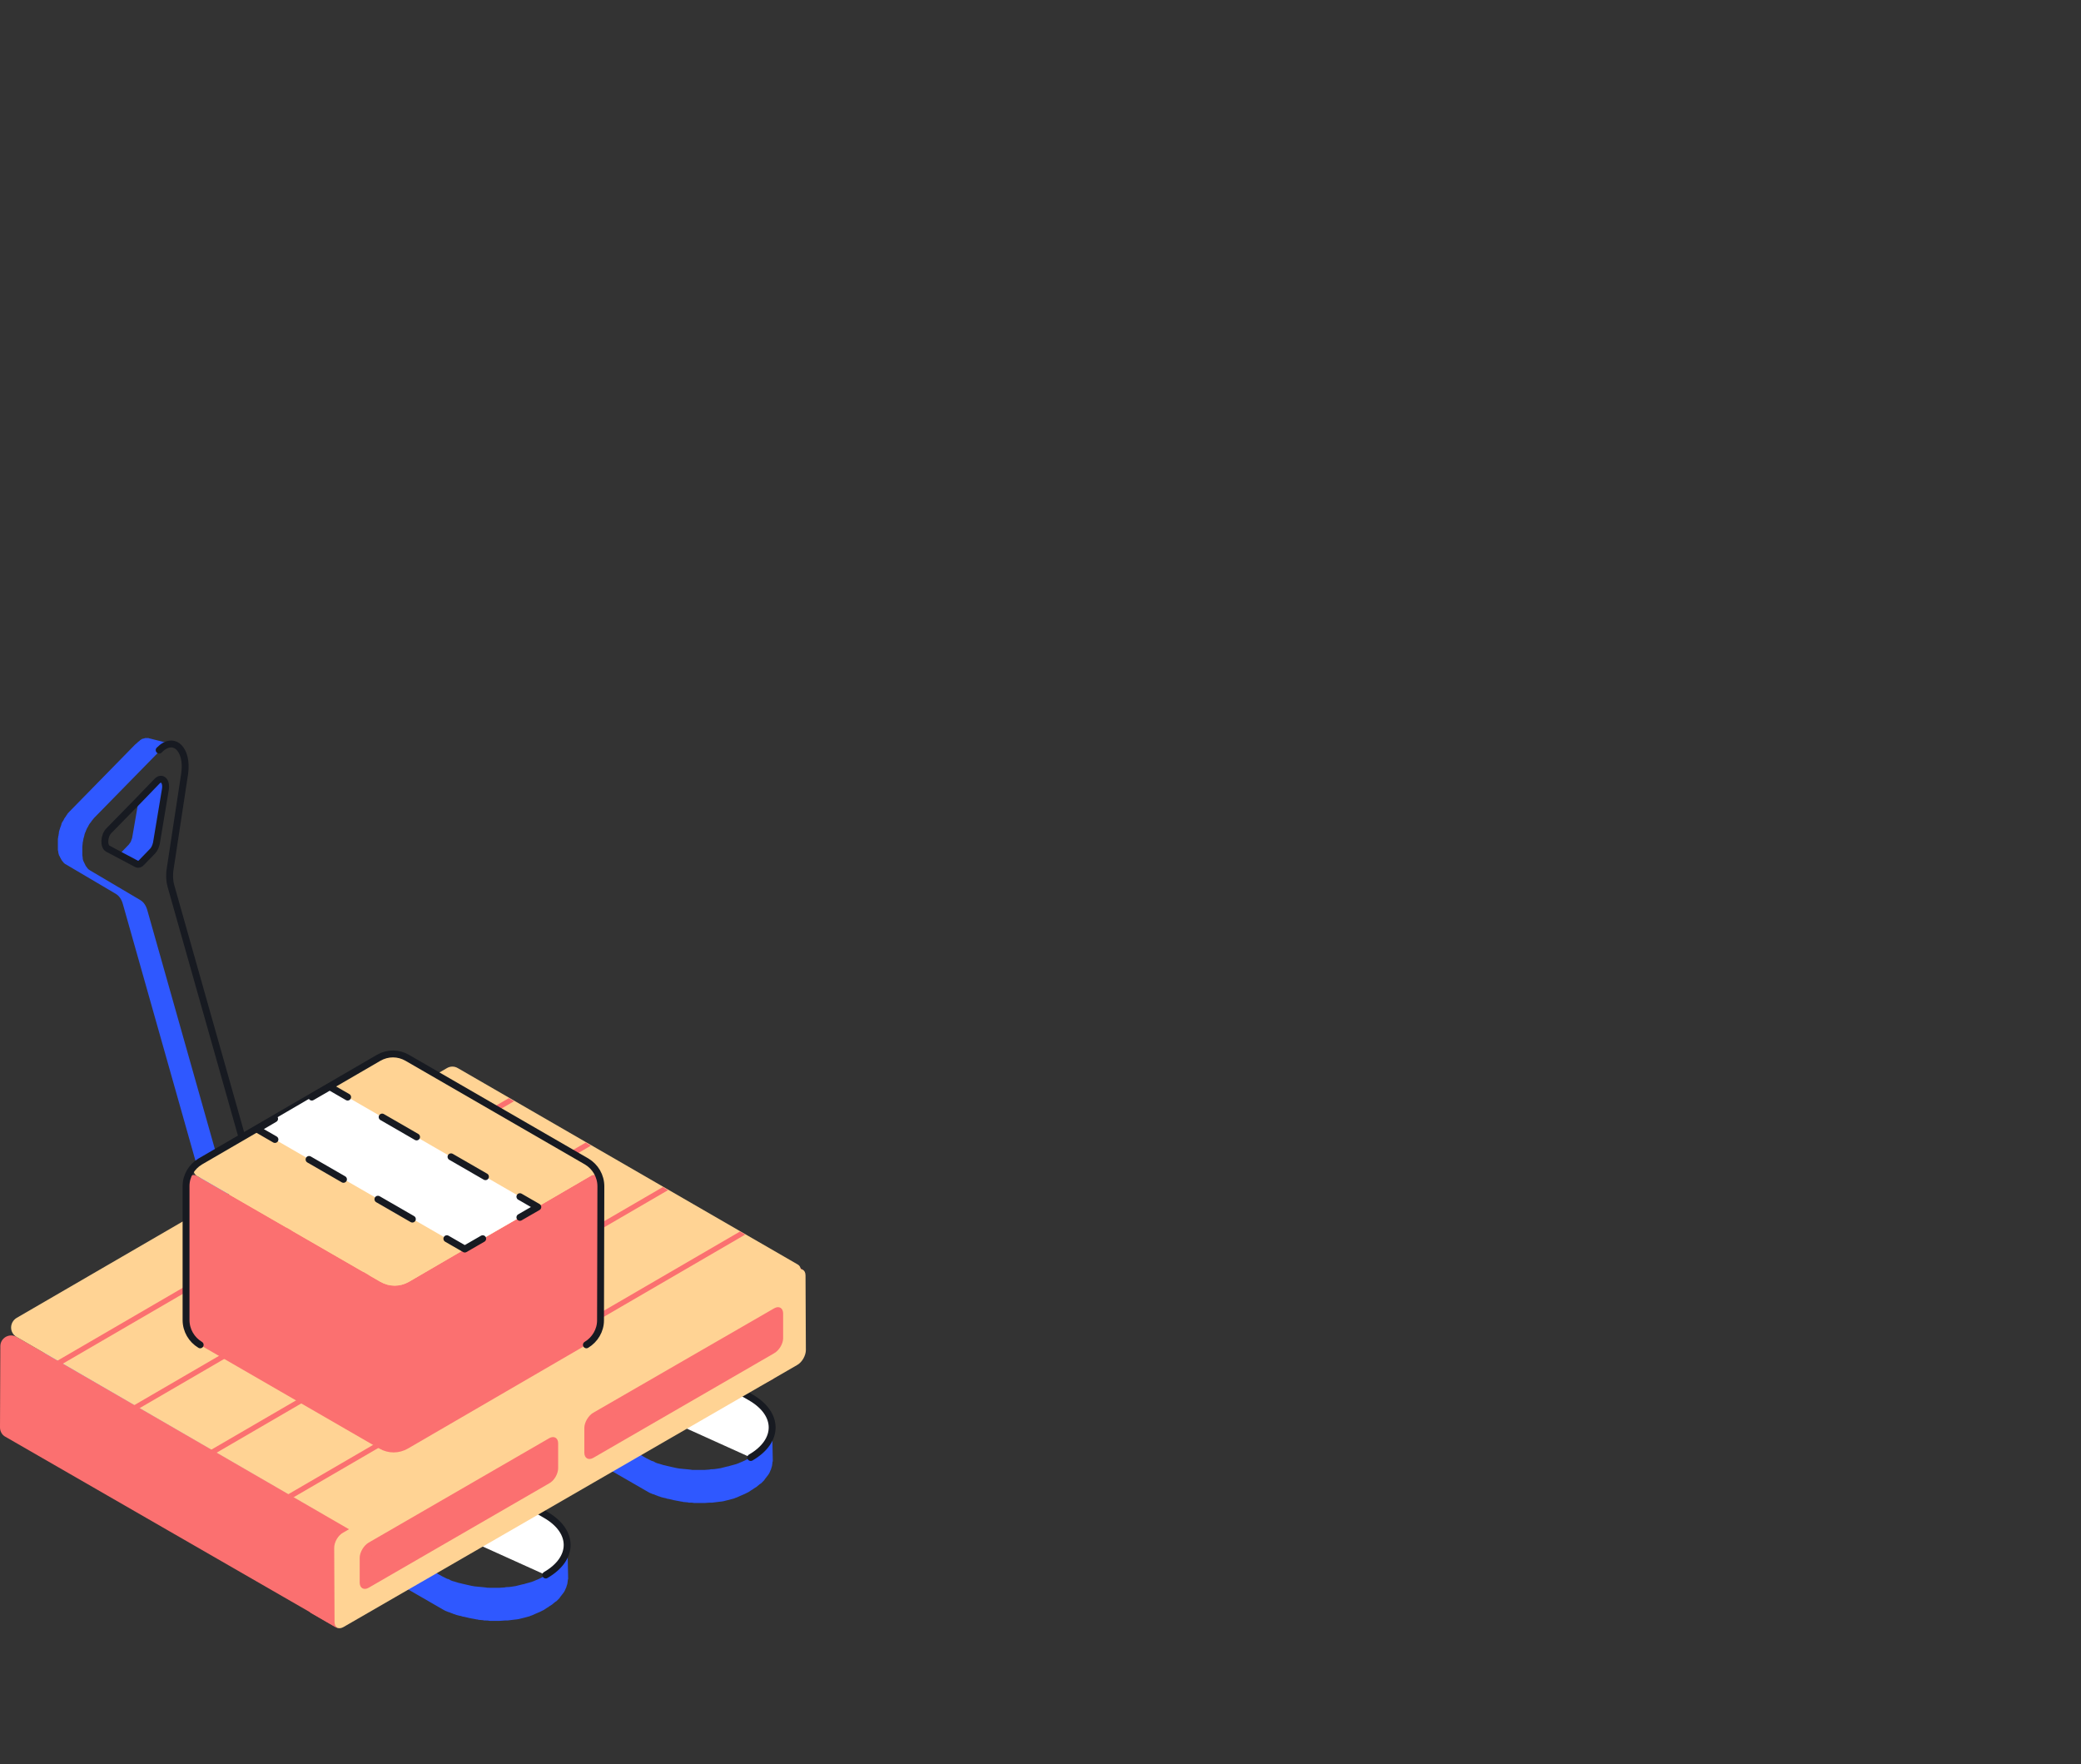 <?xml version="1.0" encoding="utf-8"?>
<!-- Generator: Adobe Illustrator 22.1.0, SVG Export Plug-In . SVG Version: 6.00 Build 0)  -->
<svg version="1.1" id="Слой_1" xmlns="http://www.w3.org/2000/svg" xmlns:xlink="http://www.w3.org/1999/xlink" x="0px" y="0px"
	 viewBox="0 0 604 512" style="enable-background:new 0 0 604 512;" xml:space="preserve">
<rect x="0" y="0" width="604" height="512" fill="#333333" stroke="none"/>
<style type="text/css">
	.st0{fill:#2F58FF;}
	.st1{fill:#FFFFFF;}
	.st2{fill:none;stroke:#171A21;stroke-width:2;stroke-linecap:round;stroke-linejoin:round;stroke-miterlimit:10;}
	.st3{fill:#FB7070;}
	.st4{fill:#FFD394;}
	.st5{fill:none;stroke:#171A21;stroke-width:2;stroke-linecap:round;stroke-linejoin:round;}
	.st6{fill:none;stroke:#171A21;stroke-width:2;stroke-linecap:round;stroke-linejoin:round;stroke-dasharray:11.54,11.54;}
</style>
<g>
	<g>
		<path class="st0" d="M164.7,448.5c0,0.2,0,0.4-0.1,0.6c0,0.2,0,0.4-0.1,0.7c0,0.2-0.1,0.4-0.1,0.5c-0.1,0.2-0.1,0.4-0.2,0.6
			c-0.1,0.2-0.1,0.3-0.2,0.5c-0.1,0.2-0.2,0.4-0.3,0.7c-0.2,0.3-0.3,0.6-0.5,0.9l-0.1,0.1c-0.2,0.3-0.4,0.6-0.7,0.9
			c0,0.1-0.1,0.1-0.1,0.2c-0.3,0.3-0.6,0.6-0.9,0.9c-0.2,0.2-0.4,0.4-0.7,0.5c-0.2,0.2-0.4,0.3-0.6,0.5c-0.2,0.2-0.5,0.3-0.8,0.5
			s-0.5,0.4-0.8,0.5c-0.5,0.3-0.9,0.5-1.4,0.8c-0.1,0.1-0.3,0.1-0.4,0.2c-0.4,0.2-0.9,0.4-1.4,0.6c-0.1,0-0.1,0.1-0.2,0.1
			c-0.5,0.2-1,0.4-1.5,0.5c-0.4,0.1-0.7,0.2-1.1,0.3c-0.3,0.1-0.6,0.2-0.8,0.2c-0.4,0.1-0.8,0.2-1.2,0.3c-0.3,0.1-0.5,0.1-0.8,0.2
			c-0.8,0.1-1.6,0.3-2.4,0.3c-0.3,0-0.5,0-0.8,0.1c-0.5,0-1,0.1-1.4,0.1c-0.3,0-0.6,0-0.9,0c-0.4,0-0.8,0-1.2,0c-0.3,0-0.7,0-1,0
			c-0.4,0-0.7,0-1.1-0.1c-0.3,0-0.7-0.1-1-0.1c-0.4,0-0.7-0.1-1.1-0.1c-0.3,0-0.6-0.1-1-0.1c-0.4-0.1-0.8-0.1-1.1-0.2
			s-0.6-0.1-0.9-0.2c-0.4-0.1-0.9-0.2-1.3-0.3c-0.3-0.1-0.6-0.1-0.8-0.2c-0.2,0-0.3-0.1-0.5-0.1c-0.4-0.1-0.9-0.3-1.3-0.4
			c-0.1,0-0.2-0.1-0.4-0.1c-0.4-0.1-0.8-0.3-1.1-0.5c-0.2-0.1-0.4-0.2-0.6-0.2c-0.5-0.3-1.1-0.5-1.6-0.8l-109-62.9
			c-4.2-2.4-6.3-5.6-6.3-8.8v9.5c0,3.2,2.1,6.4,6.3,8.8l109,62.9c0.5,0.3,1,0.6,1.6,0.8c0.2,0.1,0.4,0.2,0.6,0.2
			c0.3,0.1,0.6,0.3,1,0.4c0.1,0,0.1,0,0.2,0.1c0.1,0,0.2,0.1,0.4,0.1c0.4,0.2,0.9,0.3,1.3,0.4c0.2,0,0.3,0.1,0.5,0.1
			c0.1,0,0.2,0.1,0.3,0.1c0.2,0.1,0.4,0.1,0.5,0.1c0.4,0.1,0.9,0.2,1.3,0.3c0.1,0,0.2,0.1,0.4,0.1s0.4,0.1,0.5,0.1
			c0.4,0.1,0.8,0.1,1.1,0.2c0.2,0,0.3,0.1,0.5,0.1s0.3,0,0.5,0.1c0.4,0,0.7,0.1,1.1,0.1c0.2,0,0.3,0,0.5,0.1c0.2,0,0.3,0,0.5,0
			c0.4,0,0.7,0,1.1,0.1c0.2,0,0.4,0,0.5,0s0.3,0,0.4,0c0.4,0,0.8,0,1.2,0c0.2,0,0.4,0,0.6,0c0.1,0,0.2,0,0.3,0c0.5,0,1-0.1,1.4-0.1
			c0.2,0,0.4,0,0.6,0c0.1,0,0.1,0,0.2,0c0.8-0.1,1.6-0.2,2.4-0.3h0.1c0.2,0,0.5-0.1,0.7-0.1c0.4-0.1,0.8-0.2,1.2-0.3
			c0.3-0.1,0.6-0.1,0.8-0.2c0.4-0.1,0.7-0.2,1.1-0.3c0.1,0,0.2,0,0.2-0.1c0.4-0.1,0.9-0.3,1.3-0.5c0.1,0,0.1-0.1,0.2-0.1
			c0.5-0.2,0.9-0.4,1.4-0.6c0.1-0.1,0.3-0.1,0.4-0.2c0.5-0.2,1-0.5,1.4-0.8c0.1-0.1,0.2-0.1,0.3-0.2c0.2-0.1,0.4-0.2,0.6-0.4
			c0.3-0.2,0.5-0.3,0.8-0.5c0.2-0.2,0.4-0.3,0.6-0.5c0.2-0.2,0.5-0.4,0.7-0.5l0.1-0.1c0.3-0.3,0.5-0.5,0.8-0.8
			c0.1-0.1,0.1-0.1,0.1-0.2c0.1-0.2,0.3-0.3,0.4-0.5c0.1-0.1,0.2-0.3,0.3-0.4l0.1-0.1c0.2-0.2,0.3-0.5,0.5-0.7c0-0.1,0-0.1,0.1-0.2
			c0.1-0.2,0.2-0.4,0.3-0.7c0.1-0.1,0.1-0.3,0.2-0.4v-0.1c0.1-0.2,0.1-0.4,0.2-0.6c0-0.1,0.1-0.3,0.1-0.4v-0.1
			c0-0.2,0.1-0.4,0.1-0.7c0-0.1,0-0.3,0.1-0.4c0-0.1,0-0.1,0-0.2L164.7,448.5z"/>
		<path class="st1" d="M19.2,394.2c-8.4-4.8-8.4-12.7-0.1-17.5s21.9-4.8,30.2,0l109,62.9c8.4,4.8,8.4,12.7,0.1,17.5"/>
		<path class="st2" d="M19.2,394.2c-8.4-4.8-8.4-12.7-0.1-17.5s21.9-4.8,30.2,0l109,62.9c8.4,4.8,8.4,12.7,0.1,17.5"/>
		<path class="st0" d="M224.1,414.3c0,0.2,0,0.4-0.1,0.6c0,0.2,0,0.4-0.1,0.7c0,0.2-0.1,0.4-0.1,0.5c-0.1,0.2-0.1,0.4-0.2,0.6
			c-0.1,0.2-0.1,0.3-0.2,0.5c-0.1,0.2-0.2,0.4-0.3,0.7c-0.2,0.3-0.3,0.6-0.5,0.9l-0.1,0.1c-0.2,0.3-0.4,0.6-0.7,0.9
			c0,0.1-0.1,0.1-0.1,0.2c-0.3,0.3-0.6,0.6-0.9,0.9c-0.2,0.2-0.4,0.4-0.7,0.5c-0.2,0.2-0.4,0.3-0.6,0.5c-0.2,0.2-0.5,0.3-0.8,0.5
			s-0.5,0.4-0.8,0.5c-0.5,0.3-0.9,0.5-1.4,0.8c-0.1,0.1-0.3,0.1-0.4,0.2c-0.4,0.2-0.9,0.4-1.4,0.6c-0.1,0-0.1,0.1-0.2,0.1
			c-0.5,0.2-1,0.4-1.5,0.5c-0.4,0.1-0.7,0.2-1.1,0.3c-0.3,0.1-0.6,0.2-0.8,0.2c-0.4,0.1-0.8,0.2-1.2,0.3c-0.3,0.1-0.5,0.1-0.8,0.2
			c-0.8,0.1-1.6,0.3-2.4,0.3c-0.3,0-0.5,0-0.8,0.1c-0.5,0-1,0.1-1.4,0.1c-0.3,0-0.6,0-0.9,0c-0.4,0-0.8,0-1.2,0c-0.3,0-0.7,0-1,0
			c-0.4,0-0.7,0-1.1-0.1c-0.3,0-0.7-0.1-1-0.1c-0.4,0-0.7-0.1-1.1-0.1c-0.3,0-0.6-0.1-1-0.1c-0.4-0.1-0.8-0.1-1.1-0.2
			s-0.6-0.1-0.9-0.2c-0.4-0.1-0.9-0.2-1.3-0.3c-0.3-0.1-0.6-0.1-0.8-0.2c-0.2,0-0.3-0.1-0.5-0.1c-0.4-0.1-0.9-0.3-1.3-0.4
			c-0.1,0-0.2-0.1-0.4-0.1c-0.4-0.1-0.8-0.3-1.1-0.5c-0.2-0.1-0.4-0.2-0.6-0.2c-0.5-0.3-1.1-0.5-1.6-0.8l-109-62.9
			c-4.2-2.4-6.3-5.6-6.3-8.8v9.5c0,3.2,2.1,6.4,6.3,8.8l109,62.9c0.5,0.3,1,0.6,1.6,0.8c0.2,0.1,0.4,0.2,0.6,0.2
			c0.3,0.1,0.6,0.3,1,0.4c0.1,0,0.1,0,0.2,0.1c0.1,0,0.2,0.1,0.4,0.1c0.4,0.2,0.9,0.3,1.3,0.4c0.2,0,0.3,0.1,0.5,0.1
			c0.1,0,0.2,0.1,0.3,0.1c0.2,0.1,0.4,0.1,0.5,0.1c0.4,0.1,0.9,0.2,1.3,0.3c0.1,0,0.2,0.1,0.4,0.1s0.4,0.1,0.5,0.1
			c0.4,0.1,0.8,0.1,1.1,0.2c0.2,0,0.3,0.1,0.5,0.1s0.3,0,0.5,0.1c0.4,0,0.7,0.1,1.1,0.1c0.2,0,0.3,0,0.5,0.1c0.2,0,0.3,0,0.5,0
			c0.4,0,0.7,0,1.1,0.1c0.2,0,0.4,0,0.5,0s0.3,0,0.4,0c0.4,0,0.8,0,1.2,0c0.2,0,0.4,0,0.6,0c0.1,0,0.2,0,0.3,0c0.5,0,1-0.1,1.4-0.1
			c0.2,0,0.4,0,0.6,0c0.1,0,0.1,0,0.2,0c0.8-0.1,1.6-0.2,2.4-0.3h0.1c0.2,0,0.5-0.1,0.7-0.1c0.4-0.1,0.8-0.2,1.2-0.3
			c0.3-0.1,0.6-0.1,0.8-0.2c0.4-0.1,0.7-0.2,1.1-0.3c0.1,0,0.2,0,0.2-0.1c0.4-0.1,0.9-0.3,1.3-0.5c0.1,0,0.1-0.1,0.2-0.1
			c0.5-0.2,0.9-0.4,1.4-0.6c0.1-0.1,0.3-0.1,0.4-0.2c0.5-0.2,1-0.5,1.4-0.8c0.1-0.1,0.2-0.1,0.3-0.2c0.2-0.1,0.4-0.2,0.6-0.4
			c0.3-0.2,0.5-0.3,0.8-0.5c0.2-0.2,0.4-0.3,0.6-0.5s0.5-0.4,0.7-0.5l0.1-0.1c0.3-0.3,0.5-0.5,0.8-0.8c0.1-0.1,0.1-0.1,0.1-0.2
			c0.1-0.2,0.3-0.3,0.4-0.5c0.1-0.1,0.2-0.3,0.3-0.4l0.1-0.1c0.2-0.2,0.3-0.5,0.5-0.7c0-0.1,0-0.1,0.1-0.2c0.1-0.2,0.2-0.4,0.3-0.7
			c0.1-0.1,0.1-0.3,0.2-0.4v-0.1c0.1-0.2,0.1-0.4,0.2-0.6c0-0.1,0.1-0.3,0.1-0.4v-0.1c0-0.2,0.1-0.4,0.1-0.7c0-0.1,0-0.3,0.1-0.4
			c0-0.1,0-0.1,0-0.2L224.1,414.3z"/>
		<path class="st1" d="M78.7,360.1c-8.4-4.8-8.4-12.7-0.1-17.5s21.9-4.8,30.2,0l109,62.9c8.4,4.8,8.4,12.7,0.1,17.5"/>
		<path class="st2" d="M78.7,360.1c-8.4-4.8-8.4-12.7-0.1-17.5s21.9-4.8,30.2,0l109,62.9c8.4,4.8,8.4,12.7,0.1,17.5"/>
		<path class="st0" d="M44.5,246.5l0.1-0.1c0.1-0.1,0.2-0.3,0.3-0.5s0.2-0.4,0.2-0.6c0.1-0.2,0.1-0.4,0.2-0.7l2.7-15.5
			c0-0.1,0-0.3,0.1-0.4c0-0.1,0-0.3,0-0.4c0-0.1,0-0.2,0-0.3v-0.1v-0.1c0-0.2-0.1-0.3-0.1-0.5c0,0,0,0,0-0.1
			c-0.1-0.1-0.1-0.3-0.2-0.4c0,0,0-0.1-0.1-0.1c-0.1-0.1-0.1-0.2-0.2-0.2c0,0-0.1,0-0.1-0.1c-0.1-0.1-0.2-0.1-0.3-0.1
			c-0.4-0.1-0.9,0-1.4,0.5l-5.5,5.7l-1.8,10.4c0,0.2-0.1,0.5-0.2,0.7c-0.1,0.2-0.1,0.4-0.2,0.6s-0.2,0.3-0.3,0.5l-0.1,0.1
			c-0.1,0.2-0.2,0.3-0.3,0.4l-2.7,2.8l5.1,2.7c0.1,0.1,0.2,0.1,0.4,0.1c0.1,0,0.3,0,0.4,0s0.3-0.1,0.4-0.2c0.1-0.1,0.3-0.2,0.4-0.3
			l3.1-3.2C44.3,246.8,44.4,246.7,44.5,246.5z"/>
		<path class="st0" d="M47.5,216.7c0.1-0.1,0.2-0.1,0.3-0.2c0.1,0,0.2-0.1,0.2-0.1c0.1-0.1,0.2-0.1,0.3-0.1s0.1,0,0.2-0.1
			c0.1,0,0.3-0.1,0.4-0.1c0,0,0,0,0.1,0c0.2,0,0.3-0.1,0.5-0.1h0.1c0.1,0,0.2,0,0.4,0h0.1c0.2,0,0.3,0,0.4,0.1l-7.1-1.8
			c-0.1,0-0.2,0-0.3-0.1c0,0,0,0-0.1,0h-0.1c-0.1,0-0.1,0-0.2,0c-0.1,0-0.1,0-0.2,0h-0.1c0,0,0,0-0.1,0s-0.3,0-0.4,0.1
			c0,0,0,0-0.1,0s-0.2,0.1-0.3,0.1h-0.1c-0.1,0-0.1,0-0.2,0.1c-0.1,0-0.1,0-0.2,0.1l-0.1,0.1c-0.1,0-0.2,0.1-0.2,0.1s-0.1,0-0.1,0.1
			l-0.1,0.1c-0.1,0.1-0.3,0.2-0.4,0.3l-0.1,0.1c0,0-0.1,0-0.1,0.1c-0.2,0.2-0.5,0.4-0.7,0.6l-19,19.4c-0.3,0.3-0.6,0.6-0.8,1
			c-0.1,0.1-0.2,0.2-0.2,0.3c-0.2,0.2-0.3,0.5-0.5,0.7c0,0.1-0.1,0.1-0.1,0.2c-0.1,0.1-0.1,0.3-0.2,0.4c-0.1,0.1-0.1,0.2-0.2,0.3
			c0,0,0,0.1-0.1,0.1c-0.1,0.2-0.2,0.5-0.3,0.7c0,0,0,0,0,0.1v0.1c-0.1,0.1-0.1,0.3-0.2,0.5s-0.1,0.4-0.2,0.5c0,0,0,0,0,0.1
			c-0.1,0.2-0.1,0.4-0.2,0.6c0,0.1-0.1,0.3-0.1,0.4v0.1c0,0,0,0,0,0.1c0,0.2-0.1,0.4-0.1,0.6c0,0.1,0,0.3-0.1,0.4v0.1v0.1
			c0,0.2-0.1,0.4-0.1,0.6c0,0.1,0,0.2,0,0.3s0,0.1,0,0.2s0,0.1,0,0.2c0,0.2,0,0.5,0,0.7v0.1c0,0.1,0,0.1,0,0.2c0,0.2,0,0.3,0,0.5
			c0,0.1,0,0.2,0,0.3s0,0.3,0,0.4c0,0.1,0,0.2,0,0.3c0,0.2,0.1,0.3,0.1,0.4c0,0.1,0,0.1,0,0.2c0.1,0.3,0.1,0.6,0.2,0.8
			c0,0.1,0,0.1,0.1,0.2c0.1,0.2,0.2,0.4,0.3,0.6c0,0.1,0.1,0.1,0.1,0.2c0.1,0.2,0.3,0.5,0.4,0.7l0.1,0.1c0.1,0.2,0.3,0.3,0.4,0.5
			l0.1,0.1c0.2,0.2,0.4,0.3,0.6,0.4l14.4,8.5c1,0.6,1.7,1.6,2.1,3.1l26.9,95.1l7.1,1.8l-26.9-95.1c-0.4-1.5-1.1-2.5-2.1-3.1
			l-14.4-8.5c-0.2-0.1-0.4-0.3-0.6-0.4l-0.1-0.1c-0.1-0.1-0.3-0.3-0.4-0.5l-0.1-0.1c-0.1-0.2-0.3-0.4-0.4-0.7c0-0.1-0.1-0.1-0.1-0.2
			c-0.1-0.2-0.2-0.4-0.3-0.6c0-0.1,0-0.1-0.1-0.2c-0.1-0.3-0.2-0.6-0.2-0.8c0-0.1,0-0.1,0-0.2c0-0.2-0.1-0.5-0.1-0.7
			c0-0.1,0-0.3,0-0.4c0-0.2,0-0.5,0-0.7c0-0.1,0-0.1,0-0.2c0-0.3,0-0.7,0-1c0-0.1,0-0.1,0-0.2c0-0.3,0.1-0.7,0.1-1v-0.1
			c0.1-0.3,0.1-0.7,0.2-1v-0.1c0.1-0.4,0.2-0.7,0.3-1.1c0,0,0,0,0-0.1c0.1-0.3,0.2-0.7,0.4-1v-0.1c0.1-0.3,0.3-0.6,0.4-0.9
			c0.1-0.1,0.1-0.2,0.2-0.3c0.1-0.2,0.2-0.4,0.3-0.6c0.2-0.3,0.3-0.5,0.5-0.7c0.1-0.1,0.2-0.2,0.2-0.3c0.3-0.3,0.5-0.7,0.8-1
			l19-19.4c0.2-0.2,0.5-0.4,0.7-0.6c0.1-0.1,0.1-0.1,0.2-0.2C47.2,216.8,47.4,216.8,47.5,216.7z"/>
		<path class="st2" d="M46.2,217.7c4.2-4.3,8.4-0.3,7.4,6.8l-4.2,27.6c-0.3,1.8-0.2,3.6,0.2,5l26.9,95.1l-7,7.1 M48,229.1
			c0.4-2.4-1-3.8-2.4-2.4l-5.5,5.7l-8.5,8.7c-1.4,1.4-1.6,4.5-0.3,5.2l8.3,4.4c0.5,0.3,1.1,0.1,1.6-0.5l3.1-3.2
			c0.5-0.5,0.9-1.4,1.1-2.3L48,229.1z"/>
		<path class="st3" d="M97.8,451.6l15-14.3l93.5-54.2l23.1-8.5v15.7l-5,9.9l-76.6,39.1l-38.4,21.8l-7.3,6.6L97.8,451.6z"/>
		<path class="st3" d="M101.7,443.9L4.8,388c-2.1-1.2-4.7,0.3-4.7,2.7L0,414.3c0,1.1,0.6,2.2,1.6,2.7l96.2,55.4
			c1,0.6,3.3-4.2,4.3-4.8l2.7-23.7C103.8,444.5,102.6,444.5,101.7,443.9z"/>
		<path class="st3" d="M232.2,368.4c0.2,0,0.3,0,0.4,0c0.1,0,0.3,0.1,0.4,0.1l-7.6-4.4c0,0-0.1,0-0.1-0.1h-0.1h-0.1
			c-0.1,0-0.1,0-0.2,0c-0.1,0-0.1,0-0.2,0c0,0,0,0-0.1,0h-0.1c-0.1,0-0.1,0-0.2,0h-0.1h-0.1H224c-0.1,0-0.2,0.1-0.4,0.2L92,440.2
			c-0.2,0.1-0.3,0.2-0.5,0.3c-0.1,0-0.1,0.1-0.1,0.1c-0.1,0.1-0.2,0.1-0.2,0.2l-0.1,0.1L91,441l-0.1,0.1c-0.1,0.1-0.1,0.2-0.2,0.3
			c0,0,0,0.1-0.1,0.1c0,0,0,0.1-0.1,0.1c-0.1,0.1-0.1,0.1-0.1,0.2s-0.1,0.1-0.1,0.2s-0.1,0.1-0.1,0.2s-0.1,0.1-0.1,0.2
			s-0.1,0.1-0.1,0.2s-0.1,0.2-0.1,0.2c0,0.1-0.1,0.2-0.1,0.2v0.1c0,0,0,0,0,0.1v0.1c0,0.1-0.1,0.2-0.1,0.3s0,0.1,0,0.2v0.1v0.1
			c0,0.2,0,0.3,0,0.5l7.6,4.4c0-0.2,0-0.4,0-0.6v-0.1c0-0.2,0.1-0.4,0.1-0.6c0,0,0,0,0-0.1c0.1-0.2,0.1-0.4,0.2-0.6s0.2-0.4,0.3-0.6
			c0.1-0.2,0.2-0.4,0.4-0.5c0.1-0.2,0.2-0.3,0.4-0.4l0.1-0.1c0.1-0.1,0.2-0.2,0.3-0.3l0.1-0.1c0.2-0.1,0.3-0.2,0.5-0.3l54.5-31.5
			c0.2,0.3,0.3,0.7,0.3,1.1v7.2c0,0.2,0,0.4,0,0.6v0.1c0,0.2-0.1,0.4-0.1,0.6c0,0,0,0,0,0.1c-0.1,0.2-0.1,0.4-0.2,0.6
			c-0.1,0.2-0.2,0.4-0.3,0.6s-0.2,0.4-0.4,0.5c-0.1,0.2-0.2,0.3-0.4,0.5l-0.1,0.1c-0.1,0.1-0.2,0.2-0.3,0.3l-0.1,0.1
			c-0.2,0.1-0.3,0.2-0.5,0.3l-52.4,30.3c-0.2,0.1-0.3,0.2-0.5,0.2h-0.1c-0.1,0-0.3,0.1-0.4,0.1s-0.3,0-0.4,0s-0.3-0.1-0.4-0.1
			l7.6,4.4c0,0,0.1,0,0.1,0.1h0.1h0.1c0.1,0,0.1,0,0.2,0s0.1,0,0.2,0c0,0,0,0,0.1,0h0.1c0.1,0,0.1,0,0.2,0h0.1h0.1h0.1
			c0.1,0,0.2-0.1,0.4-0.2l52.4-30.3c0.2-0.1,0.3-0.2,0.5-0.3c0.1,0,0.1-0.1,0.1-0.1c0.1-0.1,0.2-0.1,0.2-0.2l0.1-0.1l0.1-0.1
			l0.1-0.1c0.1-0.1,0.1-0.2,0.2-0.3c0,0,0-0.1,0.1-0.1c0,0,0-0.1,0.1-0.1c0.1-0.1,0.1-0.1,0.1-0.2s0.1-0.1,0.1-0.2s0.1-0.1,0.1-0.2
			s0.1-0.1,0.1-0.2s0.1-0.1,0.1-0.2s0.1-0.2,0.1-0.2c0-0.1,0.1-0.2,0.1-0.2v-0.1c0,0,0,0,0-0.1v-0.1c0-0.1,0.1-0.2,0.1-0.3
			s0-0.1,0-0.2v-0.1v-0.1c0-0.2,0-0.3,0-0.5v-7.2c0-0.8-0.3-1.4-0.7-1.6l-7-4.1l65.1-37.6c0.2,0.3,0.3,0.7,0.3,1.1v7.2
			c0,0.2,0,0.4,0,0.6v0.1c0,0.2-0.1,0.4-0.1,0.6c0,0,0,0,0,0.1c-0.1,0.2-0.1,0.4-0.2,0.6c-0.1,0.2-0.2,0.4-0.3,0.6s-0.2,0.4-0.4,0.5
			c-0.1,0.2-0.2,0.3-0.4,0.5l-0.1,0.1c-0.1,0.1-0.2,0.2-0.3,0.3l-0.1,0.1c-0.2,0.1-0.3,0.2-0.5,0.3l-52.4,30.3
			c-0.2,0.1-0.3,0.2-0.5,0.2h-0.1c-0.1,0-0.3,0.1-0.4,0.1c-0.1,0-0.3,0-0.4,0s-0.3-0.1-0.4-0.1l7.6,4.4c0,0,0.1,0,0.1,0.1h0.1h0.1
			c0.1,0,0.1,0,0.2,0c0.1,0,0.1,0,0.2,0c0,0,0,0,0.1,0h0.1c0.1,0,0.1,0,0.2,0h0.1h0.1h0.1c0.1,0,0.2-0.1,0.4-0.2l52.4-30.3
			c0.2-0.1,0.3-0.2,0.5-0.3c0.1,0,0.1-0.1,0.1-0.1c0.1-0.1,0.2-0.1,0.2-0.2l0.1-0.1l0.1-0.1l0.1-0.1c0.1-0.1,0.1-0.2,0.2-0.3
			c0,0,0-0.1,0.1-0.1c0,0,0-0.1,0.1-0.1c0.1-0.1,0.1-0.1,0.1-0.2s0.1-0.1,0.1-0.2s0.1-0.1,0.1-0.2s0.1-0.1,0.1-0.2s0.1-0.1,0.1-0.2
			s0.1-0.2,0.1-0.2c0-0.1,0.1-0.2,0.1-0.2v-0.1c0,0,0,0,0-0.1v-0.1c0-0.1,0.1-0.2,0.1-0.3c0-0.1,0-0.1,0-0.2V389v-0.1
			c0-0.2,0-0.3,0-0.5v-7.2c0-0.8-0.3-1.4-0.7-1.6l-7-4.1l11.7-6.8c0.2-0.1,0.3-0.2,0.5-0.2h0.1C231.9,368.4,232.1,368.4,232.2,368.4
			z"/>
		<path class="st3" d="M97.1,470.8l-7.6-4.4c0,0.6,0.2,1.1,0.4,1.4c0.1,0.1,0.2,0.2,0.3,0.3l7.6,4.4
			C97.3,472.1,97.1,471.6,97.1,470.8z"/>
		<path class="st3" d="M97.1,470.8l-7.7-4.5l-0.1-21.6l7.7,4.5L97.1,470.8z"/>
		<path class="st4" d="M231.2,368.7c1.4-0.8,2.6-0.2,2.6,1.5l0.1,21.6c0,1.6-1.1,3.6-2.6,4.4l-131.6,76c-1.4,0.8-2.6,0.2-2.6-1.5
			L97,449.2c0-1.6,1.1-3.6,2.6-4.4L231.2,368.7z M162,426.1v-7.2c0-1.6-1.2-2.3-2.6-1.5L107,447.7c-1.4,0.8-2.6,2.8-2.6,4.4v7.2
			c0,1.6,1.2,2.3,2.6,1.5l52.4-30.3C160.9,429.7,162,427.7,162,426.1z M227.3,388.4v-7.2c0-1.6-1.2-2.3-2.6-1.5L172.2,410
			c-1.4,0.8-2.6,2.8-2.6,4.4v7.2c0,1.6,1.2,2.3,2.6,1.5l52.4-30.3C226.1,392,227.3,390,227.3,388.4z"/>
		<path class="st4" d="M231.4,370.4L104.8,444c-1,0.6-2.2,0.6-3.2,0L4.8,388c-2.1-1.2-2.1-4.2,0-5.5L129.7,310c1-0.6,2.2-0.6,3.2,0
			l98.5,56.9C232.8,367.6,232.8,369.6,231.4,370.4z"/>
		<path class="st3" d="M193.9,345.4l-1.5-0.9L61.2,420.8l1.5,0.9L193.9,345.4z M171.5,332.5l-1.5-0.9L38.8,407.9l1.5,0.9
			L171.5,332.5z M149.2,319.6l-1.5-0.9L16.5,395l1.5,0.9L149.2,319.6z M216.3,358.3l-1.5-0.9L83.6,433.7l1.5,0.9L216.3,358.3z"/>
		<path class="st3" d="M110.4,372l-53.2-30.7c-1.4-0.8-3.1,0.2-3.1,1.8l-0.2,40c0,3,1.6,5.7,4.1,7.2l52.1,30.1
			c2.6,1.5,5.7,1.5,8.3,0l51.8-30.1c2.5-1.5,4.1-4.2,4.1-7.1l0.2-40.1c0-1.6-1.7-2.6-3.1-1.8L118.7,372
			C116.1,373.5,113,373.5,110.4,372z"/>
		<path class="st4" d="M171.4,341.3L118.7,372c-2.6,1.5-5.7,1.5-8.3,0l-53.2-30.7c-1.4-0.8-1.4-2.8,0-3.6L110,307
			c2.6-1.5,5.7-1.5,8.3,0l53.2,30.7C172.8,338.6,172.8,340.5,171.4,341.3z"/>
		<path class="st2" d="M170.2,390.3c2.5-1.5,4.1-4.2,4.1-7.1l0.1-38.9c0-3-1.6-5.7-4.1-7.2L118.2,307c-2.6-1.5-5.7-1.5-8.3,0
			l-51.8,30.1c-2.5,1.5-4.1,4.2-4.1,7.1v38.9c0,3,1.6,5.7,4.1,7.2"/>
		<path class="st1" d="M74.6,327.7l60.3,34.8l21.2-12.2l-60.4-34.9L74.6,327.7z"/>
		<path class="st5" d="M79.7,324.7l-5.1,3l5.2,3"/>
		<path class="st6" d="M89.7,336.5l35,20.2"/>
		<path class="st5" d="M129.7,359.5l5.2,3l5.2-3"/>
		<path class="st5" d="M150.9,353.3l5.2-3l-5.2-3"/>
		<path class="st6" d="M140.9,341.5l-35-20.2"/>
		<path class="st5" d="M100.9,318.4l-5.2-3l-5.2,3"/>
	</g>
</g>
</svg>
